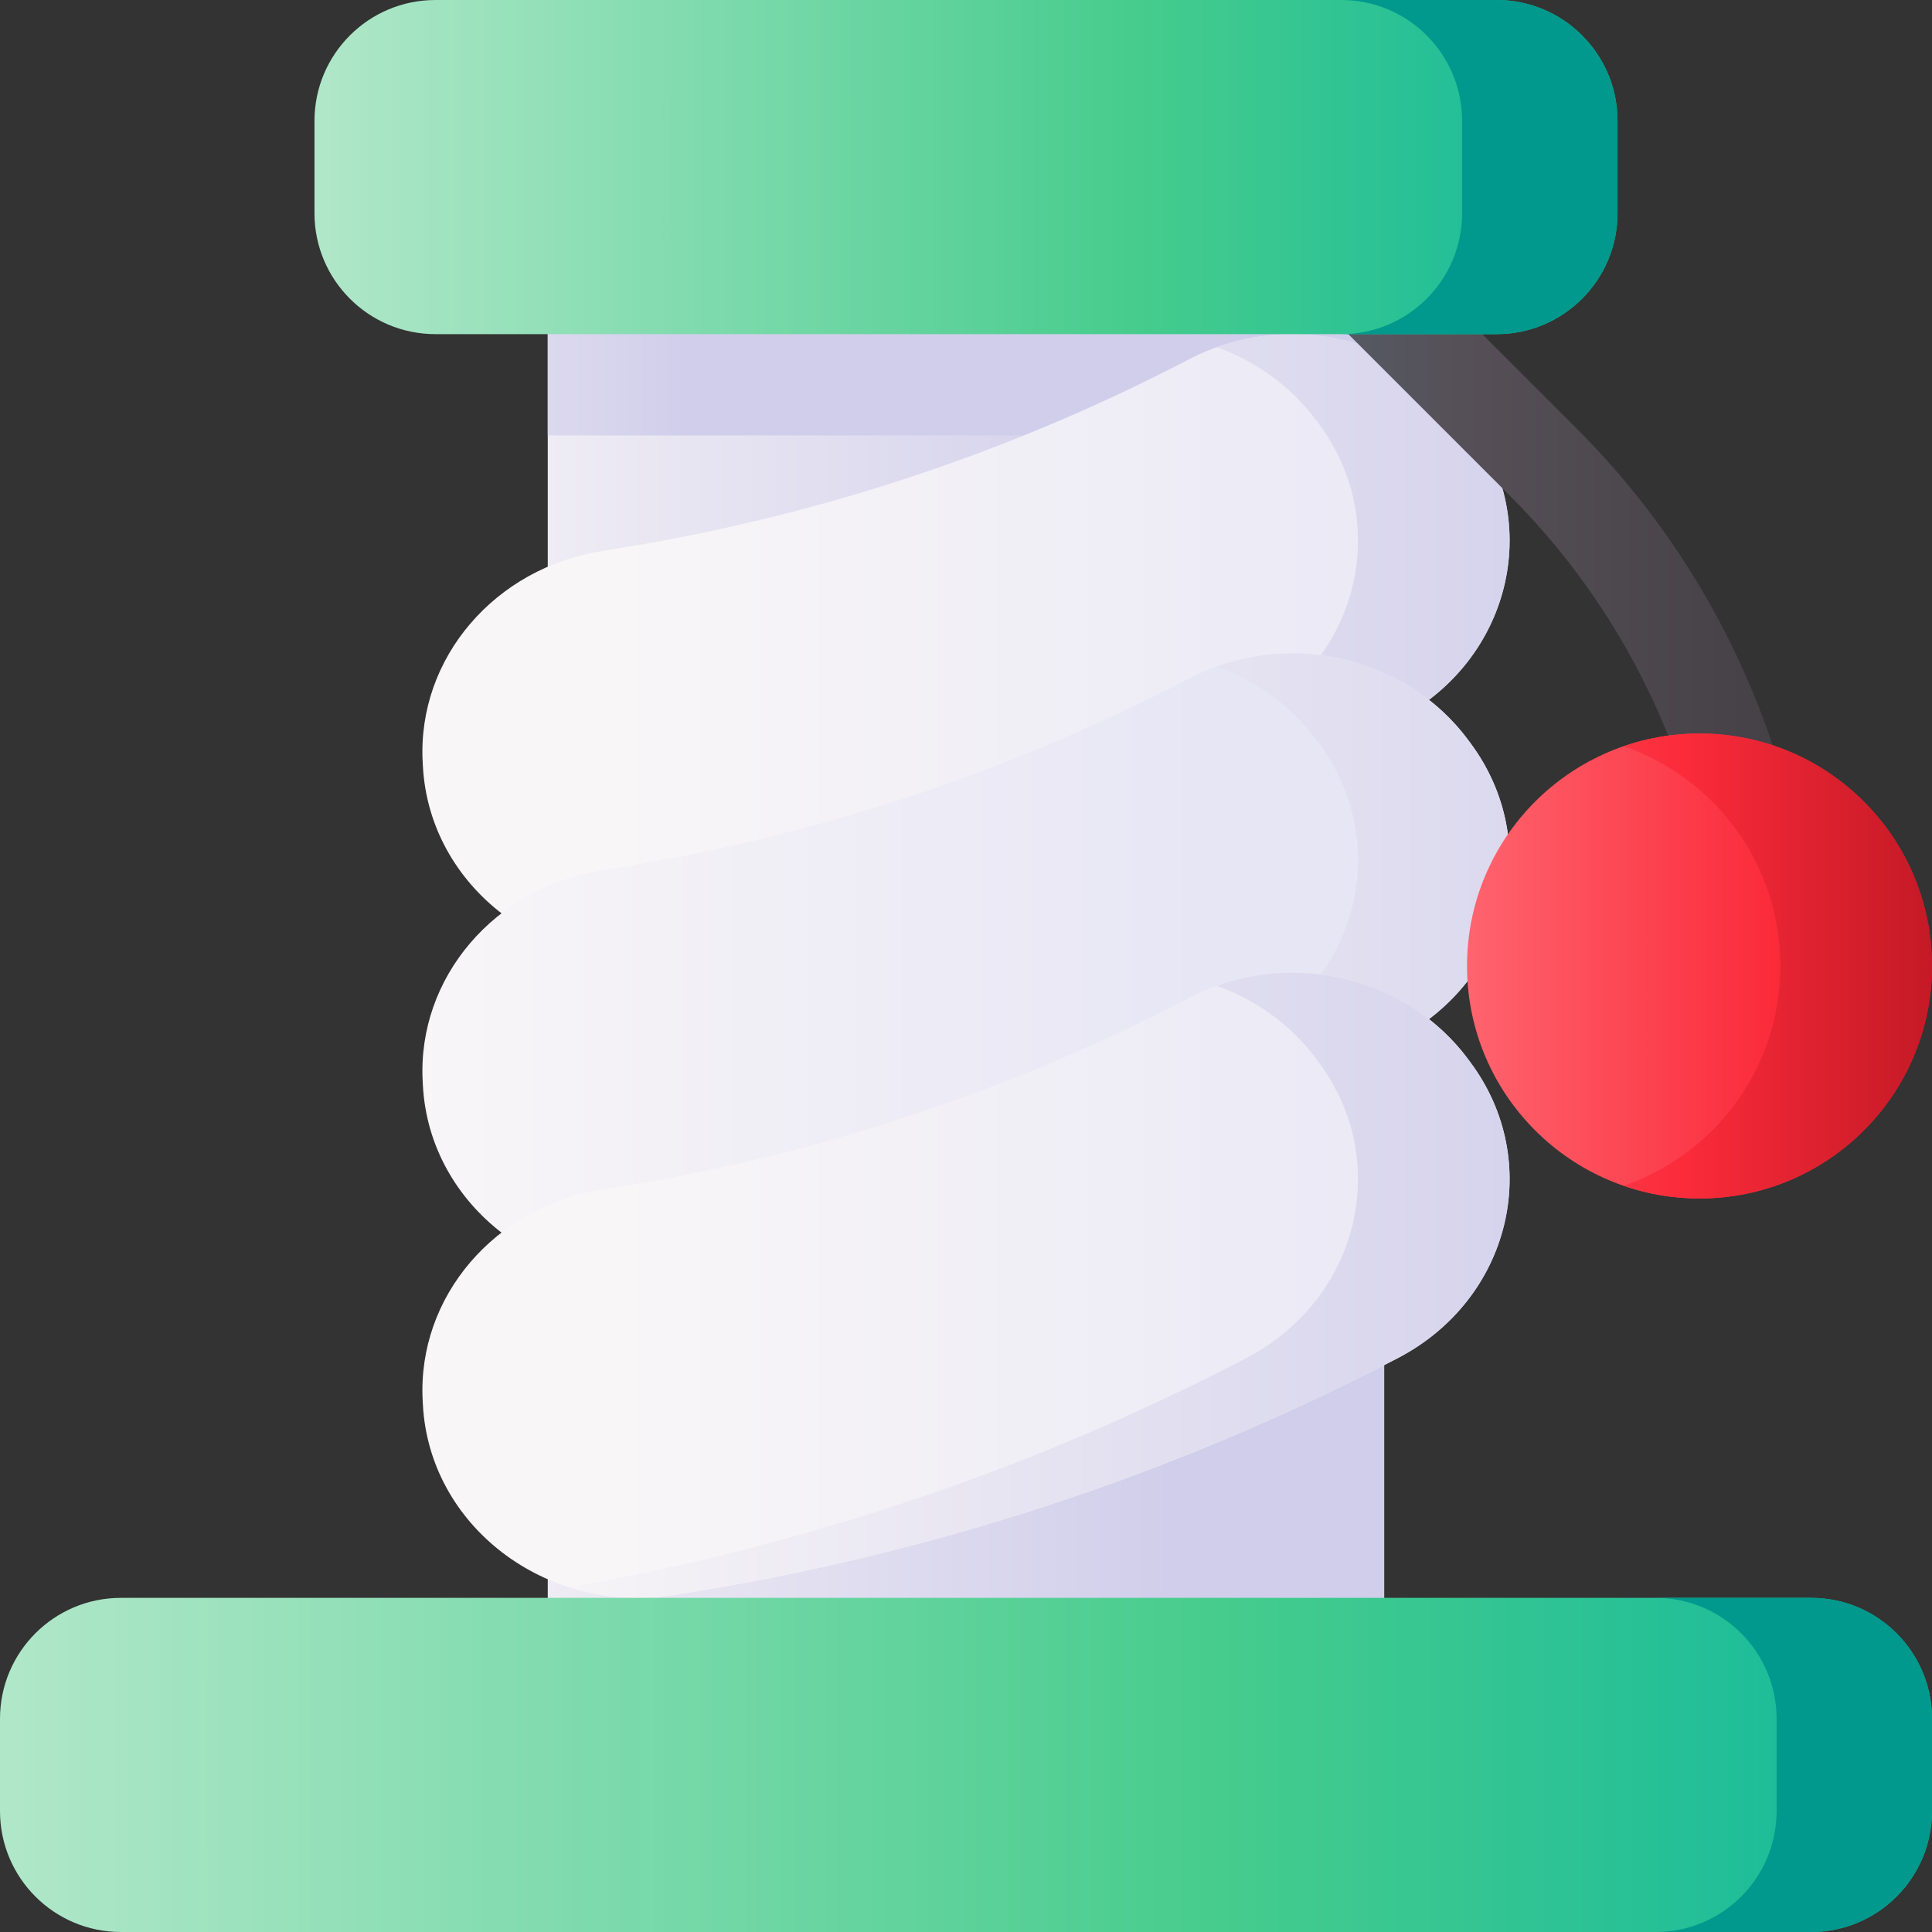 <svg id="Capa_1" enable-background="new 0 0 510 510" height="512" viewBox="0 0 510 510" width="512" xmlns="http://www.w3.org/2000/svg" xmlns:xlink="http://www.w3.org/1999/xlink"><rect x="0" y="0" width="510" height="510" fill="#333333" stroke="none"/><linearGradient id="lg1"><stop offset="0" stop-color="#f8f6f7"/><stop offset="1" stop-color="#d1ceeb"/></linearGradient><linearGradient id="SVGID_1_" gradientUnits="userSpaceOnUse" x1="88" x2="309.653" xlink:href="#lg1" y1="256.741" y2="256.741"/><linearGradient id="SVGID_2_" gradientUnits="userSpaceOnUse" x1="51" x2="181" xlink:href="#lg1" y1="91.535" y2="91.535"/><linearGradient id="lg2"><stop offset="0" stop-color="#f8f6f7"/><stop offset=".179" stop-color="#f8f6f7"/><stop offset="1" stop-color="#e7e6f5"/></linearGradient><linearGradient id="SVGID_3_" gradientUnits="userSpaceOnUse" x1="105.753" x2="413.369" xlink:href="#lg2" y1="170.717" y2="170.717"/><linearGradient id="SVGID_4_" gradientUnits="userSpaceOnUse" x1="134" x2="437.106" xlink:href="#lg1" y1="170.717" y2="170.717"/><linearGradient id="SVGID_5_" gradientUnits="userSpaceOnUse" x1="62" x2="318.564" xlink:href="#lg2" y1="255" y2="255"/><linearGradient id="SVGID_6_" gradientUnits="userSpaceOnUse" x1="179" x2="482.106" xlink:href="#lg1" y1="255.001" y2="255.001"/><linearGradient id="SVGID_7_" gradientUnits="userSpaceOnUse" x1="105.753" x2="413.369" xlink:href="#lg2" y1="339.283" y2="339.283"/><linearGradient id="SVGID_8_" gradientUnits="userSpaceOnUse" x1="134" x2="437.106" xlink:href="#lg1" y1="339.285" y2="339.285"/><linearGradient id="lg3"><stop offset="0" stop-color="#b0e7c9"/><stop offset=".593" stop-color="#46cc8d"/><stop offset="1" stop-color="#0ab69f"/></linearGradient><linearGradient id="SVGID_9_" gradientUnits="userSpaceOnUse" x1="1.602" x2="542.603" xlink:href="#lg3" y1="465.898" y2="465.898"/><linearGradient id="lg4"><stop offset="0" stop-color="#46cc8d"/><stop offset=".548" stop-color="#0ab69f"/><stop offset="1" stop-color="#01998d"/></linearGradient><linearGradient id="SVGID_10_" gradientUnits="userSpaceOnUse" x1="175.121" x2="379.309" xlink:href="#lg4" y1="465.898" y2="465.898"/><linearGradient id="SVGID_11_" gradientUnits="userSpaceOnUse" x1="261.5" x2="479.09" y1="132.534" y2="132.534"><stop offset="0" stop-color="#537983"/><stop offset=".593" stop-color="#554e56"/><stop offset="1" stop-color="#433f43"/></linearGradient><linearGradient id="lg5"><stop offset="0" stop-color="#fe646f"/><stop offset=".593" stop-color="#fb2b3a"/><stop offset="1" stop-color="#c41926"/></linearGradient><linearGradient id="SVGID_12_" gradientUnits="userSpaceOnUse" x1="387.259" x2="523.151" xlink:href="#lg5" y1="255" y2="255"/><linearGradient id="SVGID_13_" gradientUnits="userSpaceOnUse" x1="347.778" x2="510.332" xlink:href="#lg5" y1="255" y2="255"/><linearGradient id="SVGID_14_" gradientUnits="userSpaceOnUse" x1="84.094" x2="448.975" xlink:href="#lg3" y1="44.102" y2="44.102"/><linearGradient id="SVGID_15_" gradientUnits="userSpaceOnUse" x1="92.107" x2="296.295" xlink:href="#lg4" y1="44.102" y2="44.102"/><g><path d="m144.596 68.128h220.808v377.226h-220.808z" fill="url(#SVGID_1_)"/><path d="m144.6 68.13h220.8v46.81h-220.8z" fill="url(#SVGID_2_)"/><path d="m388.12 111.814c-.22-.295-.44-.591-.661-.886-16.656-22.356-48.37-29.242-73.669-16.047-48.239 25.161-100.293 42.171-154.643 50.536-28.504 4.387-48.999 28.335-47.575 55.668.019.361.038.723.056 1.084 1.669 32.054 32.419 55.499 65.845 50.35 67.263-10.361 131.836-31.463 191.542-62.594 29.671-15.471 38.638-51.894 19.105-78.111z" fill="url(#SVGID_3_)"/><path d="m388.12 111.812c-.22-.29-.44-.59-.66-.89-15.08-20.22-42.47-27.79-66.3-19.26 10.29 3.67 19.52 10.19 26.28 19.26.22.3.44.6.66.89 19.53 26.22 10.57 62.64-19.1 78.11-55.93 29.16-116.13 49.52-178.81 60.5 8.47 2.71 17.77 3.56 27.28 2.1 67.27-10.37 131.84-31.47 191.55-62.6 29.67-15.47 38.63-51.89 19.1-78.11z" fill="url(#SVGID_4_)"/><path d="m388.12 196.097c-.22-.296-.44-.591-.661-.886-16.656-22.356-48.37-29.242-73.669-16.047-48.239 25.161-100.293 42.171-154.643 50.536-28.504 4.387-48.999 28.335-47.575 55.668.019.361.038.723.056 1.084 1.669 32.054 32.419 55.499 65.845 50.35 67.263-10.361 131.836-31.463 191.542-62.594 29.671-15.47 38.638-51.894 19.105-78.111z" fill="url(#SVGID_5_)"/><path d="m388.12 196.096c-.22-.29-.44-.59-.66-.89-15.08-20.22-42.47-27.79-66.3-19.26 10.29 3.67 19.52 10.19 26.28 19.26.22.3.44.6.66.89 19.53 26.22 10.57 62.64-19.1 78.11-55.93 29.16-116.13 49.52-178.81 60.5 8.47 2.71 17.77 3.56 27.28 2.1 67.27-10.37 131.84-31.47 191.55-62.6 29.67-15.47 38.63-51.89 19.1-78.11z" fill="url(#SVGID_6_)"/><path d="m388.12 280.381c-.22-.295-.44-.591-.661-.886-16.656-22.356-48.37-29.242-73.669-16.047-48.239 25.161-100.293 42.171-154.643 50.536-28.504 4.387-48.999 28.335-47.575 55.668.019.361.038.723.056 1.084 1.669 32.054 32.419 55.499 65.845 50.35 67.263-10.361 131.836-31.463 191.542-62.594 29.671-15.471 38.638-51.895 19.105-78.111z" fill="url(#SVGID_7_)"/><path d="m388.12 280.38c-.22-.29-.44-.59-.66-.89-15.08-20.22-42.47-27.79-66.3-19.26 10.29 3.67 19.52 10.19 26.28 19.26.22.3.44.6.66.89 19.53 26.22 10.57 62.64-19.1 78.11-55.93 29.16-116.13 49.52-178.81 60.5 8.47 2.71 17.77 3.56 27.28 2.1 67.27-10.37 131.84-31.47 191.55-62.6 29.67-15.47 38.63-51.89 19.1-78.11z" fill="url(#SVGID_8_)"/><g><path d="m478.077 510h-446.154c-17.631 0-31.923-14.292-31.923-31.923v-24.359c0-17.63 14.292-31.923 31.923-31.923h446.154c17.63 0 31.923 14.292 31.923 31.923v24.359c0 17.631-14.292 31.923-31.923 31.923z" fill="url(#SVGID_9_)"/><path d="m478.077 421.796h-41.025c17.63 0 31.923 14.292 31.923 31.923v24.359c0 17.63-14.292 31.923-31.923 31.923h41.025c17.63 0 31.923-14.292 31.923-31.923v-24.359c0-17.631-14.292-31.923-31.923-31.923z" fill="url(#SVGID_10_)"/></g><path d="m479.09 265.068h-25c0-25.08-4.87-49.55-14.47-72.72s-23.45-43.91-41.19-61.64l-104.4-104.4c-1.81-1.82-3.79-1.38-4.81-.96-1.01.42-2.72 1.51-2.72 4.08v13.6h-25v-13.6c0-11.94 7.13-22.61 18.16-27.18 11.03-4.56 23.61-2.06 32.05 6.38l104.4 104.4c20.07 20.07 35.75 43.54 46.61 69.76s16.37 53.9 16.37 82.28z" fill="url(#SVGID_11_)"/><g><circle cx="448.63" cy="255" fill="url(#SVGID_12_)" r="61.37"/><path d="m448.63 193.63c-7.009 0-13.736 1.191-20.01 3.355 24.065 8.3 41.36 31.131 41.36 58.016s-17.295 49.716-41.36 58.016c6.274 2.164 13.001 3.355 20.01 3.355 33.894 0 61.37-27.476 61.37-61.37 0-33.896-27.476-61.372-61.37-61.372z" fill="url(#SVGID_13_)"/></g><g><path d="m395.063 88.204h-280.126c-17.63 0-31.923-14.292-31.923-31.923v-24.358c0-17.631 14.292-31.923 31.923-31.923h280.127c17.63 0 31.923 14.292 31.923 31.923v24.359c-.001 17.63-14.293 31.922-31.924 31.922z" fill="url(#SVGID_14_)"/><path d="m395.063 0h-41.025c17.63 0 31.923 14.292 31.923 31.923v24.359c0 17.63-14.292 31.923-31.923 31.923h41.025c17.63 0 31.923-14.292 31.923-31.923v-24.359c0-17.631-14.292-31.923-31.923-31.923z" fill="url(#SVGID_15_)"/></g></g></svg>